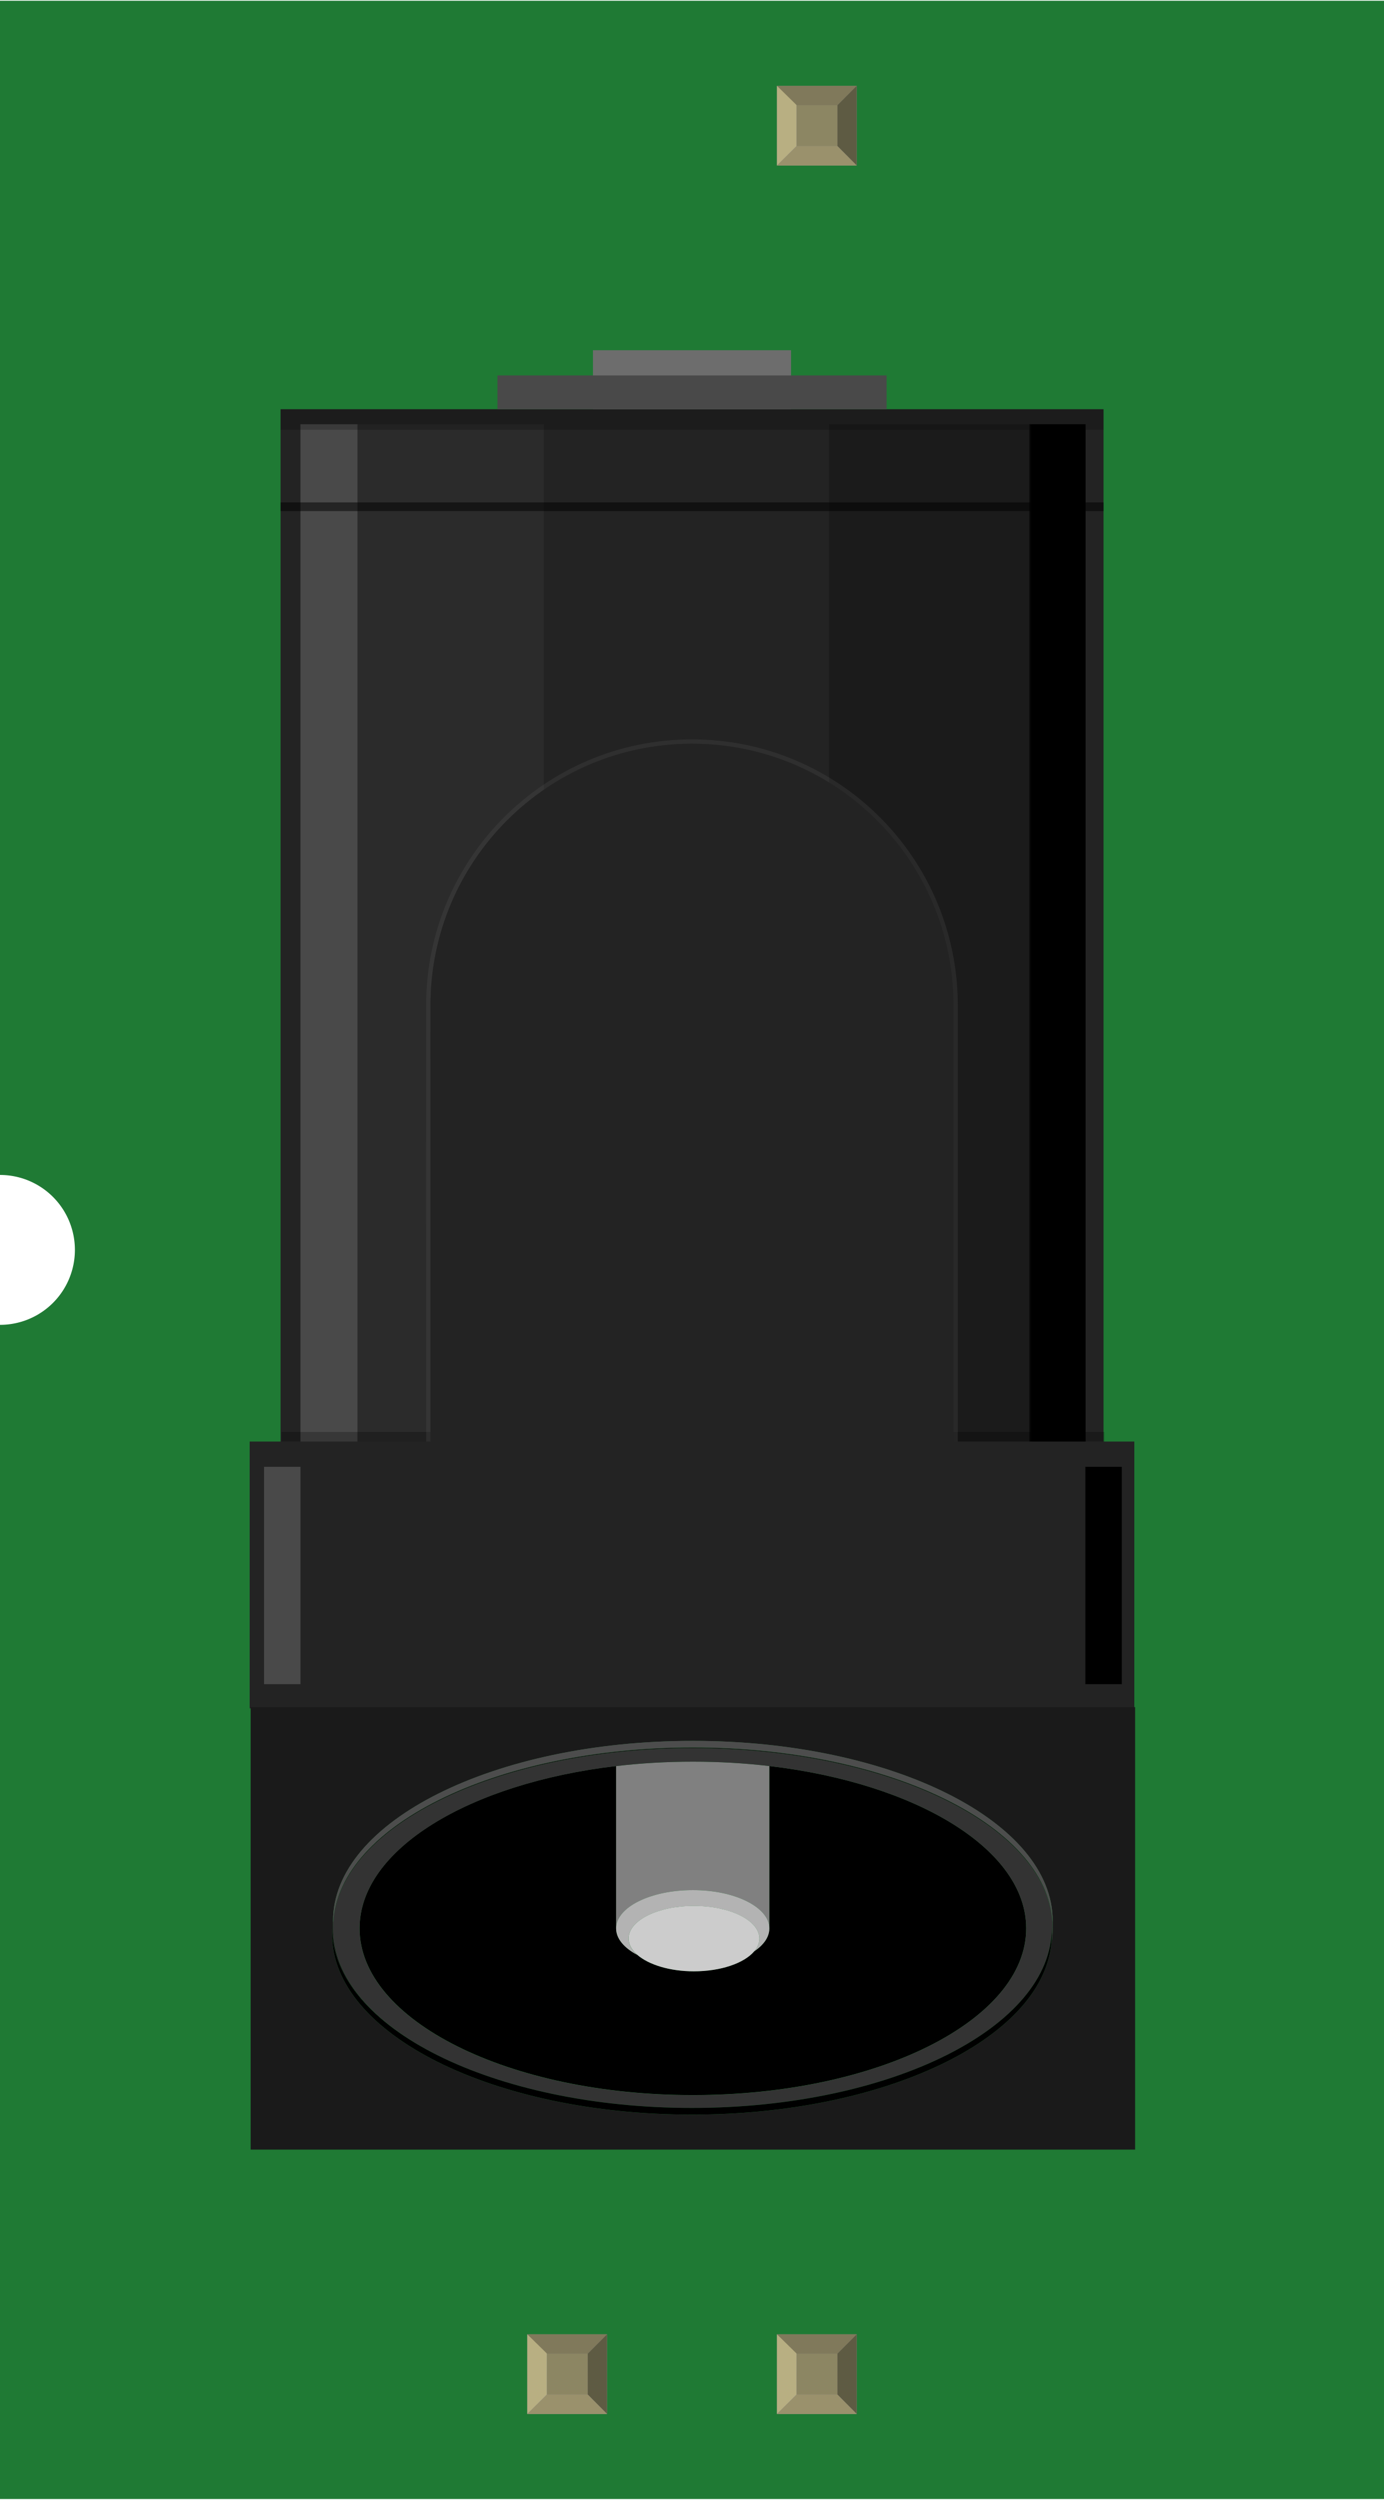 <?xml version='1.0' encoding='UTF-8' standalone='no'?>
<!-- Created with Fritzing (http://www.fritzing.org/) -->
<svg xmlns="http://www.w3.org/2000/svg" width="0.554in" x="0in" version="1.2" y="0in"  height="1in" viewBox="0 0 554.333 1000" baseProfile="tiny" xmlns:svg="http://www.w3.org/2000/svg">
 <desc>Fritzing breadboard generated by brd2svg</desc>
 <g id="breadboard">
  <g id="icon">
   <path fill="#1F7A34" stroke="none" stroke-width="0" d="M0,0L0,470A30,30 0 0 1 0,530L0,1000L554.333,1000L554.333,0L0,0z"/>
   <g transform="translate(100,139.882)">
    <g>
     <g>
      <rect width="329.625" x="12.375" y="23.625" fill="#232323" height="457.917"/>
      <rect width="22.847" x="20.333" y="29.625" fill="#494949" height="443.542"/>
      <rect width="74.569" x="43.222" y="29.625" fill="#3D3D3D" height="443.542" fill-opacity="0.3"/>
      <rect width="22.486" x="312.319" y="29.625" height="457.944"/>
      <rect width="80.944" x="232.069" y="29.625" fill="#0F0F0F" height="457.944" fill-opacity="0.4"/>
     </g>
     <rect width="329.625" x="12.375" opacity="0.2" y="23.625" height="8.222" enable-background="new    "/>
    </g>
    <line opacity="0.5" fill="none" stroke="#000000" enable-background="new    " y1="62.653" stroke-width="3.472" x1="342" y2="62.653" x2="12.375" stroke-miterlimit="10"/>
    <g>
     <rect width="329.569" x="12.736" opacity="0.25" y="432.986" height="17.875" enable-background="new    "/>
     <path opacity="0.25" stroke="#565656" enable-background="new    " stroke-width="3.472" d="M72.431,446.944l209.458,0L281.889,262.25c0,-57.847,-46.889,-104.736,-104.736,-104.736c-57.833,0,-104.736,46.889,-104.736,104.736L72.431,446.944L72.431,446.944z" stroke-miterlimit="10"/>
    </g>
    <g>
     <path fill="#232323" d="M72.431,446.944l209.458,0L281.889,262.25c0,-57.847,-46.889,-104.736,-104.736,-104.736c-57.833,0,-104.736,46.889,-104.736,104.736L72.431,446.944L72.431,446.944z"/>
     <rect width="354.333" x="0" y="436.833" fill="#232323" height="106.778"/>
    </g>
    <rect width="79.347" x="137.5" y="0" fill="#6D6D6D" height="23.625"/>
    <rect width="155.861" x="99.25" y="10.083" fill="#494949" height="13.542"/>
    <g>
     <g enable-background="new    ">
      <g>
       <g>
        <path fill="#1A1A1A" d="M75.417,682.569c-25.958,-13.042,-42.014,-31,-42.014,-50.875c0,-39.75,64.514,-72.056,144.139,-72.056c79.611,0,144.111,32.306,144.111,72.056c0,2.264,-0.236,4.5,-0.639,6.694c-4.347,37.806,-67.069,67.861,-143.861,67.861c-79.625,0,-144.125,-32.306,-144.125,-72.056l0,-2.667C33.014,651.458,49.222,669.514,75.417,682.569M33.389,631.319l0,-2.611c0,-39.819,64.514,-72.056,144.125,-72.056c79.625,0,144.125,32.236,144.125,72.056l0,2.611c0,-39.819,-64.514,-72.056,-144.125,-72.056S33.389,591.5,33.389,631.319M354.639,543.139L0.389,543.139l0,177.111l354.264,0L354.653,543.139"/>
        <path d="M208.139,566.708l0,64.986c0,3.458,-2.25,6.639,-6.083,9.194c-4,4.708,-13.306,7.986,-24.167,7.986c-9.639,0,-18.097,-2.625,-22.625,-6.583c-5.264,-2.764,-8.5,-6.5,-8.5,-10.625l0,-64.972c-58.903,6.944,-102.736,33.361,-102.736,64.972c0,36.875,59.75,66.75,133.486,66.75c73.764,0,133.5,-29.847,133.5,-66.75C311.028,600.083,267.125,573.639,208.139,566.708"/>
        <path fill="#808080" d="M177.528,564.958c-10.597,0,-20.889,0.625,-30.764,1.778l0,64.972c0,-8.431,13.75,-15.333,30.764,-15.333c16.875,0,30.611,6.875,30.611,15.333l0,-64.986C198.319,565.556,188.056,564.958,177.528,564.958"/>
        <path fill="#333333" d="M177.528,564.958c10.528,0,20.778,0.611,30.611,1.764c58.986,6.917,102.875,33.361,102.875,64.986c0,36.875,-59.75,66.75,-133.486,66.75c-73.764,0,-133.5,-29.847,-133.5,-66.75c0,-31.583,43.833,-58.028,102.736,-64.972C156.639,565.569,166.944,564.958,177.528,564.958M177.528,559.625c-79.625,0,-144.139,32.306,-144.139,72.056c0,19.875,16.056,37.833,42.014,50.875c26.056,12.972,62.014,21,101.736,21c79.611,0,144.125,-32.25,144.125,-72.056l0,2.667c0,1.431,-0.097,2.806,-0.278,4.208c0.403,-2.194,0.639,-4.431,0.639,-6.694C321.639,591.931,257.153,559.625,177.528,559.625"/>
        <path fill="#B3B3B3" d="M177.528,616.375c-17.014,0,-30.764,6.875,-30.764,15.333c0,4.125,3.236,7.833,8.5,10.625c-2.222,-1.931,-3.5,-4.181,-3.5,-6.569c0,-7.236,11.75,-13.042,26.125,-13.042c14.5,0,26.264,5.806,26.264,13.042c0,1.833,-0.764,3.569,-2.083,5.139c3.819,-2.583,6.083,-5.736,6.083,-9.194C208.139,623.25,194.403,616.375,177.528,616.375"/>
        <path fill="#CCCCCC" d="M177.903,622.694c-14.375,0,-26.125,5.806,-26.125,13.042c0,2.389,1.278,4.639,3.5,6.569c4.528,3.931,13,6.583,22.625,6.583c10.861,0,20.181,-3.278,24.167,-7.986c1.333,-1.569,2.083,-3.306,2.083,-5.139C204.153,628.5,192.403,622.694,177.903,622.694"/>
        <path fill="#4D4D4D" d="M177.528,556.625c-79.625,0,-144.139,32.236,-144.139,72.056l0,2.611c0,-39.819,64.514,-72.056,144.139,-72.056c79.611,0,144.111,32.236,144.111,72.056l0,-2.611C321.639,588.875,257.153,556.625,177.528,556.625"/>
        <path d="M321.278,631.514c0,39.778,-64.528,72.056,-144.125,72.056c-39.708,0,-75.667,-8.028,-101.736,-21c-26.194,-13.042,-42.389,-31.111,-42.389,-51.056l0,2.667c0,39.736,64.5,72.056,144.125,72.056c76.792,0,139.514,-30.056,143.861,-67.861c0.181,-1.403,0.278,-2.778,0.278,-4.208L321.278,631.514"/>
       </g>
      </g>
     </g>
    </g>
    <rect width="14.583" x="5.75" y="446.944" fill="#494949" height="87"/>
    <rect width="14.583" x="334.722" y="446.944" height="87"/>
   </g>
  </g>
  <g transform="translate(211.202,934.05)">
   <rect width="31.93" x="0" y="0" fill="#8D8C8C" height="31.9" id="connector0pin"/>
   <rect width="16.444" x="7.792" y="7.735" fill="#8C8663" height="16.415"/>
   <polygon fill="#B8AF82" points="0,31.9,7.792,24.137,7.792,6.972,0,0"/>
   <polygon fill="#80795B" points="24.208,7.763,7.903,7.763,0,0,31.93,0"/>
   <polygon fill="#5E5B43" points="24.208,24.137,24.208,7.763,31.93,0,31.93,31.9"/>
   <polygon fill="#9A916C" points="0,31.9,7.875,24.137,24.208,24.137,31.93,31.9"/>
  </g>
  <g transform="translate(311.202,934.05)">
   <rect width="31.93" x="0" y="0" fill="#8D8C8C" height="31.9" id="connector1pin"/>
   <rect width="16.444" x="7.792" y="7.735" fill="#8C8663" height="16.415"/>
   <polygon fill="#B8AF82" points="0,31.9,7.792,24.137,7.792,6.972,0,0"/>
   <polygon fill="#80795B" points="24.208,7.763,7.903,7.763,0,0,31.93,0"/>
   <polygon fill="#5E5B43" points="24.208,24.137,24.208,7.763,31.93,0,31.93,31.9"/>
   <polygon fill="#9A916C" points="0,31.9,7.875,24.137,24.208,24.137,31.93,31.9"/>
  </g>
  <g transform="translate(311.202,34.05)">
   <rect width="31.93" x="0" y="0" fill="#8D8C8C" height="31.9" id="connector2pin"/>
   <rect width="16.444" x="7.792" y="7.735" fill="#8C8663" height="16.415"/>
   <polygon fill="#B8AF82" points="0,31.9,7.792,24.137,7.792,6.972,0,0"/>
   <polygon fill="#80795B" points="24.208,7.763,7.903,7.763,0,0,31.93,0"/>
   <polygon fill="#5E5B43" points="24.208,24.137,24.208,7.763,31.93,0,31.93,31.9"/>
   <polygon fill="#9A916C" points="0,31.9,7.875,24.137,24.208,24.137,31.93,31.9"/>
  </g>
 </g>
</svg>
